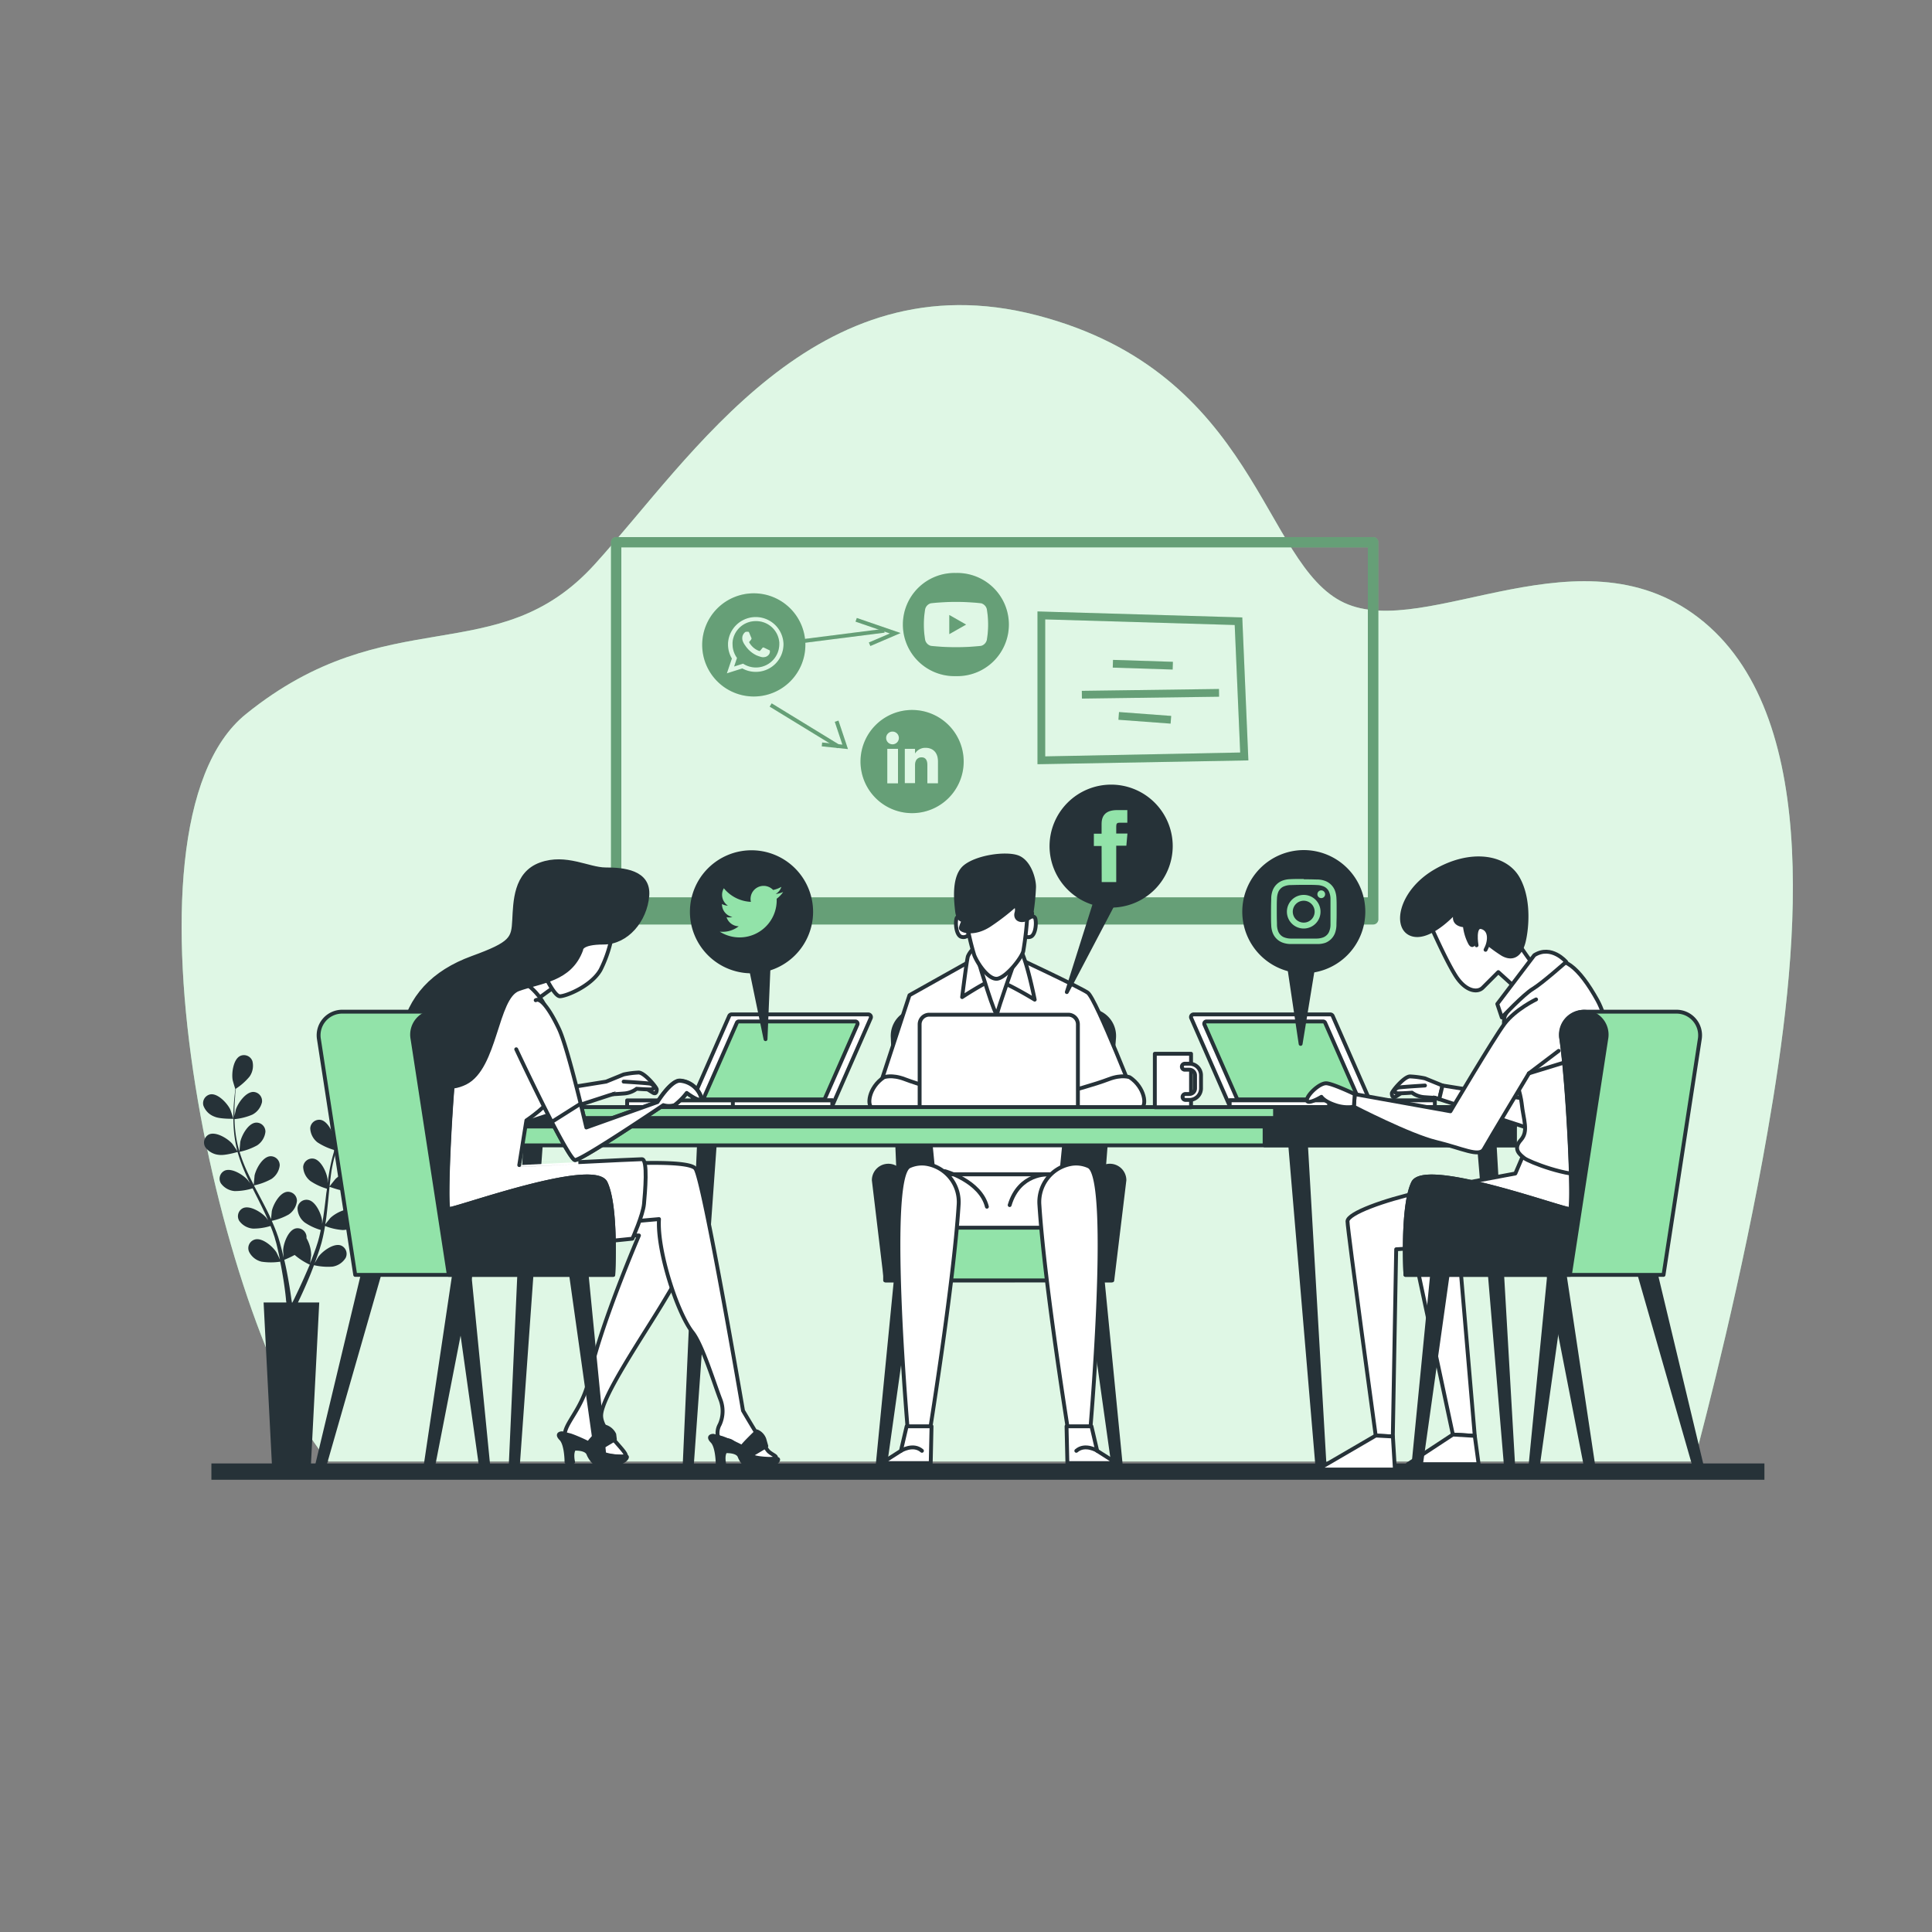 <svg xmlns="http://www.w3.org/2000/svg" viewBox="0 0 500 500"><rect x="0" y="0" width="500" height="500" fill="#808080" stroke="none"/><g id="freepik--background-simple--inject-260"><path d="M438.44,378.23c2.94-11,12.52-47.91,19-85.31C465.22,248.28,472,186.79,441,161s-71.78,4.95-93.12-5-22.31-59.52-79.54-74.4-89.24,36.7-114.46,64.48S100.51,155,63.65,184.8c-36.46,29.44-5.54,162.69,21.42,193.43Z" style="fill:#92E3A9"></path><path d="M438.44,378.23c2.94-11,12.52-47.91,19-85.31C465.22,248.28,472,186.79,441,161s-71.78,4.95-93.12-5-22.31-59.52-79.54-74.4-89.24,36.7-114.46,64.48S100.51,155,63.65,184.8c-36.46,29.44-5.54,162.69,21.42,193.43Z" style="fill:#fff;opacity:0.7"></path></g><g id="freepik--Floor--inject-260"><rect x="54.71" y="378.74" width="401.92" height="4.22" style="fill:#263238"></rect></g><g id="freepik--Board--inject-260"><path d="M355.38,139H159.46a1.34,1.34,0,0,0-1.34,1.34v97.58a1.34,1.34,0,0,0,1.34,1.34H355.38a1.34,1.34,0,0,0,1.34-1.34V140.33A1.34,1.34,0,0,0,355.38,139ZM354,141.67v90.55H160.8V141.67Z" style="fill:#92E3A9"></path><path d="M195.59,160.75a6,6,0,0,0-6,5.42,5.49,5.49,0,0,0,0,.58,6,6,0,0,0,1.15,3.52l-.75,2.22,2.32-.74a6.05,6.05,0,0,0,9.37-5c0-.16,0-.31,0-.47A6,6,0,0,0,195.59,160.75Zm3.52,8.47a1.72,1.72,0,0,1-1.18.83c-.33,0-.33.27-2.12-.43a7.27,7.27,0,0,1-3-2.64,4,4,0,0,1-.63-1.21,2.49,2.49,0,0,1-.09-.6,2,2,0,0,1,.62-1.46.67.67,0,0,1,.47-.22l.33,0c.11,0,.26-.06.4.29s.5,1.21.55,1.3a.32.32,0,0,1,0,.3,1.34,1.34,0,0,1-.11.21l-.07.09c-.09.1-.18.22-.26.3s-.18.18-.08.36a5.34,5.34,0,0,0,1,1.21,4.72,4.72,0,0,0,1.42.87c.18.08.28.07.38-.05s.44-.51.56-.68.24-.15.4-.09,1,.48,1.2.57.29.13.34.2A1.48,1.48,0,0,1,199.11,169.22Z" style="fill:#92E3A9"></path><path d="M195.08,153.55a13.35,13.35,0,1,0,13.35,13.34A13.35,13.35,0,0,0,195.08,153.55Zm.51,20.33a7.17,7.17,0,0,1-3.48-.89l-4,1.27,1.3-3.83a7.07,7.07,0,0,1-1-3.68c0-.11,0-.21,0-.31a7.19,7.19,0,0,1,14.36.13v.18A7.15,7.15,0,0,1,195.59,173.88Z" style="fill:#92E3A9"></path><polygon points="245.68 164.11 250.03 161.64 245.68 159.16 245.68 164.11" style="fill:#92E3A9"></polygon><path d="M247.38,148.29h0a13.35,13.35,0,1,0,0,26.69h0a13.35,13.35,0,1,0,0-26.69Zm8,17.38a2.09,2.09,0,0,1-1.47,1.48,60.53,60.53,0,0,1-13,0,2.09,2.09,0,0,1-1.47-1.48,23.43,23.43,0,0,1,0-8.07,2.09,2.09,0,0,1,1.47-1.48,60.53,60.53,0,0,1,13,0,2.09,2.09,0,0,1,1.47,1.48,23.43,23.43,0,0,1,0,8.07Z" style="fill:#92E3A9"></path><path d="M236.06,183.74a13.35,13.35,0,1,0,13.34,13.35A13.35,13.35,0,0,0,236.06,183.74Zm-3.66,19h-2.77V193.8h2.77ZM231,192.63a1.65,1.65,0,1,1,1.63-1.65A1.64,1.64,0,0,1,231,192.63Zm11.75,10.09H240V198c0-1.29-.49-2-1.51-2s-1.68.74-1.68,2v4.68h-2.65V193.8h2.65V195a3.12,3.12,0,0,1,2.69-1.47c1.89,0,3.25,1.15,3.25,3.54Z" style="fill:#92E3A9"></path><rect x="206.31" y="164.17" width="22.63" height="1" transform="translate(-19.01 28.73) rotate(-7.24)" style="fill:#92E3A9"></rect><polygon points="225.25 167.19 224.86 166.27 230.3 163.94 221.41 160.88 221.74 159.93 233.08 163.83 225.25 167.19" style="fill:#92E3A9"></polygon><rect x="208.43" y="176.29" width="1" height="20.71" transform="matrix(0.52, -0.85, 0.85, 0.52, -59.04, 268.37)" style="fill:#92E3A9"></rect><polygon points="219.45 193.86 212.67 193.15 212.78 192.16 218.01 192.71 216.04 186.8 216.99 186.49 219.45 193.86" style="fill:#92E3A9"></polygon><path d="M268.5,197.78V158.24l53,1.55,1.58,37Zm2-37.48v35.45l50.46-1-1.42-33Z" style="fill:#92E3A9"></path><rect x="294.75" y="164.26" width="2" height="15.51" transform="translate(114.29 462.07) rotate(-88.15)" style="fill:#92E3A9"></rect><rect x="280" y="178.52" width="35.5" height="2" transform="translate(-2.43 4.1) rotate(-0.78)" style="fill:#92E3A9"></rect><rect x="295.25" y="179" width="2" height="13.54" transform="translate(89.11 467.48) rotate(-85.76)" style="fill:#92E3A9"></rect><g style="opacity:0.3"><path d="M355.38,139H159.46a1.34,1.34,0,0,0-1.34,1.34v97.58a1.34,1.34,0,0,0,1.34,1.34H355.38a1.34,1.34,0,0,0,1.34-1.34V140.33A1.34,1.34,0,0,0,355.38,139ZM354,141.67v90.55H160.8V141.67Z"></path><path d="M195.59,160.75a6,6,0,0,0-6,5.42,5.49,5.49,0,0,0,0,.58,6,6,0,0,0,1.15,3.52l-.75,2.22,2.32-.74a6.05,6.05,0,0,0,9.37-5c0-.16,0-.31,0-.47A6,6,0,0,0,195.59,160.75Zm3.52,8.47a1.72,1.72,0,0,1-1.18.83c-.33,0-.33.27-2.12-.43a7.27,7.27,0,0,1-3-2.64,4,4,0,0,1-.63-1.21,2.49,2.49,0,0,1-.09-.6,2,2,0,0,1,.62-1.46.67.67,0,0,1,.47-.22l.33,0c.11,0,.26-.06.4.29s.5,1.21.55,1.3a.32.32,0,0,1,0,.3,1.34,1.34,0,0,1-.11.21l-.07.09c-.09.1-.18.22-.26.3s-.18.18-.08.36a5.34,5.34,0,0,0,1,1.21,4.72,4.72,0,0,0,1.42.87c.18.08.28.07.38-.05s.44-.51.56-.68.24-.15.4-.09,1,.48,1.2.57.29.13.34.2A1.48,1.48,0,0,1,199.11,169.22Z"></path><path d="M195.08,153.55a13.35,13.35,0,1,0,13.35,13.34A13.35,13.35,0,0,0,195.08,153.55Zm.51,20.33a7.17,7.17,0,0,1-3.48-.89l-4,1.27,1.3-3.83a7.07,7.07,0,0,1-1-3.68c0-.11,0-.21,0-.31a7.19,7.19,0,0,1,14.36.13v.18A7.15,7.15,0,0,1,195.59,173.88Z"></path><polygon points="245.68 164.11 250.03 161.64 245.68 159.16 245.68 164.11"></polygon><path d="M247.38,148.29h0a13.35,13.35,0,1,0,0,26.69h0a13.35,13.35,0,1,0,0-26.69Zm8,17.38a2.09,2.09,0,0,1-1.47,1.48,60.53,60.53,0,0,1-13,0,2.09,2.09,0,0,1-1.47-1.48,23.43,23.43,0,0,1,0-8.07,2.09,2.09,0,0,1,1.47-1.48,60.53,60.53,0,0,1,13,0,2.09,2.09,0,0,1,1.47,1.48,23.43,23.43,0,0,1,0,8.07Z"></path><path d="M236.06,183.74a13.35,13.35,0,1,0,13.34,13.35A13.35,13.35,0,0,0,236.06,183.74Zm-3.66,19h-2.77V193.8h2.77ZM231,192.63a1.65,1.65,0,1,1,1.63-1.65A1.64,1.64,0,0,1,231,192.63Zm11.75,10.09H240V198c0-1.29-.49-2-1.51-2s-1.68.74-1.68,2v4.68h-2.65V193.8h2.65V195a3.12,3.12,0,0,1,2.69-1.47c1.89,0,3.25,1.15,3.25,3.54Z"></path><rect x="206.31" y="164.17" width="22.63" height="1" transform="translate(-19.01 28.73) rotate(-7.24)"></rect><polygon points="225.25 167.19 224.86 166.27 230.3 163.94 221.41 160.88 221.74 159.93 233.08 163.83 225.25 167.19"></polygon><rect x="208.43" y="176.29" width="1" height="20.71" transform="matrix(0.52, -0.85, 0.85, 0.52, -59.04, 268.37)"></rect><polygon points="219.45 193.86 212.67 193.15 212.78 192.16 218.01 192.71 216.04 186.8 216.99 186.49 219.45 193.86"></polygon><path d="M268.5,197.78V158.24l53,1.55,1.58,37Zm2-37.48v35.45l50.46-1-1.42-33Z"></path><rect x="294.75" y="164.26" width="2" height="15.51" transform="translate(114.29 462.07) rotate(-88.15)"></rect><rect x="280" y="178.52" width="35.5" height="2" transform="translate(-2.43 4.1) rotate(-0.78)"></rect><rect x="295.25" y="179" width="2" height="13.54" transform="translate(89.11 467.48) rotate(-85.76)"></rect></g></g><g id="freepik--Plants--inject-260"><path d="M55.55,289c1.4.62,4.85.54,4.86.54s-.74-2.26-.81-2.39c-.76-1.59-3.15-4.2-5.1-3.94a2.33,2.33,0,0,0-1.86,2.92A4.81,4.81,0,0,0,55.55,289Z" style="fill:#263238"></path><path d="M100.73,277.29c-2-.21-4.28,2.47-5,4.07-.06.14-.78,2.42-.74,2.42h0c-.37.42-.76.87-1.18,1.38-.77.94-1.62,2-2.47,3.23a39.35,39.35,0,0,0-2.56,4.08,30,30,0,0,0-2.19,4.93l0,.06c0-.58,0-2.19,0-2.31-.23-1.74-1.69-5-3.62-5.33A2.33,2.33,0,0,0,80.29,292a4.87,4.87,0,0,0,1.87,3.64,16.14,16.14,0,0,0,4.4,2A42.91,42.91,0,0,0,85.27,303c-.19,1.05-.34,2.12-.49,3.19,0-.5,0-.95,0-1-.23-1.74-1.69-5-3.62-5.33A2.33,2.33,0,0,0,78.46,302a4.86,4.86,0,0,0,1.86,3.64,15.42,15.42,0,0,0,4.28,2c0,.41-.11.82-.16,1.23-.23,2-.46,3.94-.74,5.87-.1.68-.22,1.34-.34,2,0-.45,0-.82,0-.87-.22-1.75-1.68-5-3.61-5.33A2.32,2.32,0,0,0,77,312.75a4.84,4.84,0,0,0,1.86,3.63,14.91,14.91,0,0,0,4.15,1.94c-.14.67-.28,1.35-.45,2-.13.44-.22.88-.37,1.31l-.42,1.29c-.29.82-.59,1.65-.9,2.44-.21.55-.42,1.06-.63,1.58.11-.67.29-2,.29-2.11a9,9,0,0,0-1.21-4.39,4.36,4.36,0,0,0,0-.51,2.33,2.33,0,0,0-2.85-2c-1.9.5-3.1,3.83-3.19,5.59,0,.1.06,1.23.12,1.94-.1-.41-.19-.82-.29-1.24-.2-.84-.42-1.67-.66-2.57l-.39-1.3c-.13-.43-.31-.88-.46-1.33-.38-1-.81-2.05-1.27-3.07a15.19,15.19,0,0,0,4.39-1.64,4.87,4.87,0,0,0,2.13-3.49,2.33,2.33,0,0,0-2.51-2.38c-2,.21-3.65,3.33-4,5,0,.1-.14,1.36-.19,2.06-.27-.61-.55-1.22-.85-1.83-.88-1.76-1.81-3.51-2.74-5.27-.29-.53-.56-1.07-.84-1.61a16.12,16.12,0,0,0,4.54-1.68,4.86,4.86,0,0,0,2.13-3.49,2.33,2.33,0,0,0-2.51-2.38c-2,.21-3.65,3.32-4,5,0,.13-.19,1.95-.21,2.41-.61-1.18-1.21-2.37-1.76-3.56a39.87,39.87,0,0,1-1.92-5,16.14,16.14,0,0,0,4.57-1.68,4.86,4.86,0,0,0,2.13-3.49,2.32,2.32,0,0,0-2.51-2.38c-2,.21-3.65,3.32-4,5,0,.14-.2,2.09-.21,2.45l-.1-.3a29.86,29.86,0,0,1-1-5.23c-.11-1-.16-1.91-.18-2.83a15.47,15.47,0,0,0,4.61-1.16,4.85,4.85,0,0,0,2.5-3.23,2.34,2.34,0,0,0-2.23-2.65c-2,0-4,2.91-4.54,4.58,0,.09-.22,1-.36,1.74,0-.41,0-.84,0-1.23,0-1.49.09-2.85.19-4.05,0-.69.12-1.31.19-1.88a15.67,15.67,0,0,0,3.54-3.14,4.88,4.88,0,0,0,.73-4,2.32,2.32,0,0,0-3.2-1.31c-1.75.9-2.21,4.41-1.92,6.14,0,.15.69,2.45.72,2.43l0,0c-.08.56-.15,1.15-.22,1.8-.12,1.21-.25,2.57-.28,4.06a41.88,41.88,0,0,0,.11,4.82,30.67,30.67,0,0,0,.9,5.32.14.14,0,0,0,0,.06c-.31-.49-1.22-1.81-1.3-1.91-1.15-1.33-4.15-3.21-6-2.45a2.34,2.34,0,0,0-1,3.31,4.88,4.88,0,0,0,3.57,2c1.46.22,4.54-.68,4.78-.75a42.89,42.89,0,0,0,1.87,5.17c.42,1,.88,1.95,1.35,2.92-.28-.41-.54-.77-.58-.82-1.15-1.33-4.14-3.22-5.95-2.45a2.31,2.31,0,0,0-1,3.3,4.86,4.86,0,0,0,3.56,2,15.63,15.63,0,0,0,4.65-.71c.19.37.37.74.55,1.11.9,1.77,1.79,3.54,2.62,5.3.29.62.56,1.24.82,1.86-.25-.36-.46-.67-.5-.71-1.15-1.33-4.14-3.22-5.95-2.45a2.32,2.32,0,0,0-1,3.31,4.85,4.85,0,0,0,3.56,2,14.94,14.94,0,0,0,4.53-.68c.25.65.51,1.29.72,1.93.14.43.31.85.42,1.29s.25.88.37,1.31c.2.84.41,1.71.59,2.53.12.57.23,1.12.35,1.67-.29-.62-.87-1.82-.93-1.92-.93-1.48-3.61-3.81-5.51-3.32A2.32,2.32,0,0,0,64.48,324a4.83,4.83,0,0,0,3.22,2.52,16,16,0,0,0,4.81,0c.19.91.36,1.8.5,2.64.52,2.92.84,5.37,1,7.08,0,.31.07.58.1.84H68.22l2.16,42.13H80.46l2.16-42.13H77.11l.12-.26c.76-1.57,1.8-3.83,2.94-6.6.36-.88.72-1.82,1.09-2.79a15.91,15.91,0,0,0,4.81.37,4.87,4.87,0,0,0,3.39-2.27,2.33,2.33,0,0,0-1.28-3.22c-1.86-.62-4.7,1.49-5.75,2.91-.06.08-.62,1.06-1,1.68.15-.4.3-.78.44-1.19.3-.81.57-1.63.87-2.51l.39-1.3c.14-.43.23-.9.35-1.36.25-1.06.46-2.15.64-3.26a15.26,15.26,0,0,0,4.56,1.05,4.84,4.84,0,0,0,3.7-1.73,2.32,2.32,0,0,0-.78-3.37c-1.75-.9-4.88.76-6.12,2-.08.08-.87,1.07-1.3,1.62.11-.66.22-1.33.3-2,.24-1.95.43-3.93.62-5.9.06-.61.12-1.21.19-1.81.25.09,3.24,1.21,4.71,1.1a4.84,4.84,0,0,0,3.7-1.73,2.32,2.32,0,0,0-.78-3.37c-1.74-.9-4.87.76-6.12,2-.09.1-1.23,1.52-1.5,1.9.14-1.33.29-2.65.49-4A40.43,40.43,0,0,1,87,297.9,16.29,16.29,0,0,0,91.7,299a4.84,4.84,0,0,0,3.7-1.74,2.32,2.32,0,0,0-.78-3.37c-1.75-.9-4.88.76-6.12,2-.1.1-1.32,1.63-1.53,1.92,0-.1,0-.2.08-.3a30.27,30.27,0,0,1,2.06-4.91c.44-.87.92-1.68,1.4-2.46A15.76,15.76,0,0,0,95,291.74a4.87,4.87,0,0,0,3.87-1.32,2.33,2.33,0,0,0-.4-3.44c-1.64-1.09-4.94.22-6.31,1.31l-1.26,1.26.66-1c.83-1.24,1.66-2.32,2.4-3.27.42-.54.82-1,1.2-1.46a15.78,15.78,0,0,0,4.68-.67,4.87,4.87,0,0,0,2.83-3A2.33,2.33,0,0,0,100.73,277.29ZM79.09,329.78c-1.18,2.72-2.26,4.94-3,6.48l-.43.84h-.13c0-.3-.09-.63-.14-1-.23-1.73-.61-4.2-1.19-7.13-.18-.93-.4-1.92-.63-2.93a25.32,25.32,0,0,0,2.69-1.26,16.81,16.81,0,0,0,3.92,2.52C79.79,328.16,79.44,329,79.09,329.78Z" style="fill:#263238"></path><path d="M90.43,289.79s.63-2.29.65-2.44c.24-1.74-.31-5.24-2.08-6.09a2.33,2.33,0,0,0-3.17,1.4,4.88,4.88,0,0,0,.84,4C87.51,288,90.43,289.79,90.43,289.79Z" style="fill:#263238"></path></g><g id="freepik--character-2--inject-260"><path d="M280.62,325.77l7.71,54.84a.92.92,0,0,0,1.13.77h0a.92.92,0,0,0,.71-1l-5.44-55.53Z" style="fill:#263238;stroke:#263238;stroke-linecap:round;stroke-linejoin:round"></path><path d="M236.57,325.77l-7.71,54.84a.92.92,0,0,1-1.13.77h0a.92.92,0,0,1-.71-1l5.44-55.53Z" style="fill:#263238;stroke:#263238;stroke-linecap:round;stroke-linejoin:round"></path><path d="M233.67,331.37l-2.64-63a6.6,6.6,0,0,1,6.59-6.88h44.12a6.61,6.61,0,0,1,6.58,7.11l-4.89,62.73Z" style="fill:#263238;stroke:#263238;stroke-linecap:round;stroke-linejoin:round"></path><rect x="229.07" y="317.57" width="58.55" height="13.8" style="fill:#92E3A9;stroke:#263238;stroke-linecap:round;stroke-linejoin:round"></rect><path d="M233.67,331.37h-4.43l-3.1-25.93a3.76,3.76,0,0,1,3.77-3.76h0a3.76,3.76,0,0,1,3.76,3.76Z" style="fill:#263238;stroke:#263238;stroke-linecap:round;stroke-linejoin:round"></path><path d="M283.43,331.37h4.43L291,305.44a3.76,3.76,0,0,0-3.77-3.76h0a3.76,3.76,0,0,0-3.77,3.76Z" style="fill:#263238;stroke:#263238;stroke-linecap:round;stroke-linejoin:round"></path><polygon points="239.52 282.6 241.61 303.93 274.65 303.93 276.74 282.6 239.52 282.6" style="fill:#fff;stroke:#263238;stroke-linecap:round;stroke-linejoin:round"></polygon><path d="M253,247.67l-17.63,9.89-9.55,29.15h68.85s-11-28.33-13.18-29.81-19.1-9.39-19.1-9.39Z" style="fill:#fff;stroke:#263238;stroke-linecap:round;stroke-linejoin:round"></path><path d="M265.8,237.79s1.82-1.32,2.15,0,0,4.12-1.16,4.61a1.76,1.76,0,0,1-2-.49l.82-3.46Z" style="fill:#fff;stroke:#263238;stroke-linecap:round;stroke-linejoin:round"></path><path d="M249.66,237.79s-1.81-1.32-2.14,0,0,4.12,1.15,4.61a1.77,1.77,0,0,0,2-.49l-.82-3.46Z" style="fill:#fff;stroke:#263238;stroke-linecap:round;stroke-linejoin:round"></path><path d="M252.3,245.2a5.8,5.8,0,0,0-1.81,2.31c-.33,1.15-1.49,10.54-1.49,10.54s6.26-4.12,8.07-4.45,10.71,5.11,10.71,5.11-2.14-10.71-3.79-13S255.1,242.56,252.3,245.2Z" style="fill:#fff;stroke:#263238;stroke-linecap:round;stroke-linejoin:round"></path><path d="M253.29,249s4.44,15,4.77,13.34,4.29-12.85,4.29-12.85S254.93,250.14,253.29,249Z" style="fill:#fff;stroke:#263238;stroke-linecap:round;stroke-linejoin:round"></path><path d="M250.32,239.6a64.2,64.2,0,0,0,1.81,7.58c.83,2.14,3.79,6.59,6.1,6.09s6.09-5.27,6.59-7.08a87.3,87.3,0,0,0,1.15-11c0-1.64-1.65-4.12-6.75-2.63S250.49,236.31,250.32,239.6Z" style="fill:#fff;stroke:#263238;stroke-linecap:round;stroke-linejoin:round"></path><path d="M262.84,234.16a59.54,59.54,0,0,1-6.59,5.11c-4.12,2.8-7.74,1.65-7.58.82a8.67,8.67,0,0,1,.83-2s-1.49.49-1.81-2.31-1-9.06,2.14-11.53,10.21-3.46,13.34-2.47,4.45,5.6,4.45,7.74A59.89,59.89,0,0,1,267,236s.66,1-1.16,1.81-3.13,0-2.8-1.48A2.75,2.75,0,0,0,262.84,234.16Z" style="fill:#263238;stroke:#263238;stroke-linecap:round;stroke-linejoin:round"></path><path d="M228.74,278.8s2-.82,5.44.5,10.38,3.29,11.36,3.29,6.59.5,6.59.5l.17,3.62s-25,.5-26.52,0S224.79,281.44,228.74,278.8Z" style="fill:#fff;stroke:#263238;stroke-linecap:round;stroke-linejoin:round"></path><path d="M246.33,284.68s4.39-3.79,5.73-4.64,5.13,5.13,5.25,5.62-1,.73-1,.73l-3.54-.73c-.61-.13-1.22.48-2.81.48h-4.4" style="fill:#fff;stroke:#263238;stroke-linecap:round;stroke-linejoin:round"></path><path d="M292.38,278.8s-2-.82-5.44.5-10.37,3.29-11.36,3.29-6.59.5-6.59.5l-.17,3.62s25,.5,26.53,0S296.33,281.44,292.38,278.8Z" style="fill:#fff;stroke:#263238;stroke-linecap:round;stroke-linejoin:round"></path><path d="M273.31,284.68s-4.39-3.79-5.73-4.64-5.13,5.13-5.25,5.62,1,.73,1,.73l3.54-.73c.61-.13,1.23.48,2.81.48h4.4" style="fill:#fff;stroke:#263238;stroke-linecap:round;stroke-linejoin:round"></path><rect x="241.61" y="303.93" width="31.78" height="13.8" style="fill:#fff;stroke:#263238;stroke-linecap:round;stroke-linejoin:round"></rect><path d="M244.54,303.1s9.2,2.51,10.87,9.2" style="fill:none;stroke:#263238;stroke-linecap:round;stroke-linejoin:round"></path><path d="M271.3,303.93s-7.52-.42-10,7.95" style="fill:none;stroke:#263238;stroke-linecap:round;stroke-linejoin:round"></path><path d="M248.09,311.86a10,10,0,0,0-8.08-10.6,7.75,7.75,0,0,0-4.67.58c-6.27,2.93-.15,71.36-.15,71.36h5S246.77,332.73,248.09,311.86Z" style="fill:#fff;stroke:#263238;stroke-linecap:round;stroke-linejoin:round"></path><polygon points="234.64 369.12 233.16 375.47 228.17 378.65 240.87 378.65 241.08 369.12 234.64 369.12" style="fill:#fff;stroke:#263238;stroke-linecap:round;stroke-linejoin:round"></polygon><path d="M233.16,375.47s3.17-2,5.44,0" style="fill:#fff;stroke:#263238;stroke-linecap:round;stroke-linejoin:round"></path><path d="M269,311.86a10,10,0,0,1,8.08-10.6,7.76,7.76,0,0,1,4.67.58c6.27,2.93.15,71.36.15,71.36h-5S270.33,332.73,269,311.86Z" style="fill:#fff;stroke:#263238;stroke-linecap:round;stroke-linejoin:round"></path><polygon points="282.47 369.12 283.95 375.47 288.94 378.65 276.24 378.65 276.02 369.12 282.47 369.12" style="fill:#fff;stroke:#263238;stroke-linecap:round;stroke-linejoin:round"></polygon><path d="M284,375.47s-3.18-2-5.45,0" style="fill:#fff;stroke:#263238;stroke-linecap:round;stroke-linejoin:round"></path></g><g id="freepik--device-3--inject-260"><path d="M354.07,286.26H318.72a.69.69,0,0,1-.63-.41l-9.78-22.32a.68.68,0,0,1,.63-1h35.34a.68.68,0,0,1,.63.41l9.79,22.31A.69.69,0,0,1,354.07,286.26Z" style="fill:#fff;stroke:#263238;stroke-linecap:round;stroke-linejoin:round"></path><path d="M350.76,284.52H320.6a.61.61,0,0,1-.54-.35l-8.35-19a.58.58,0,0,1,.54-.82h30.16a.59.59,0,0,1,.54.35l8.35,19A.59.59,0,0,1,350.76,284.52Z" style="fill:#92E3A9;stroke:#263238;stroke-linecap:round;stroke-linejoin:round"></path><rect x="318.23" y="284.78" width="53.11" height="1.74" transform="translate(689.57 571.29) rotate(180)" style="fill:#fff;stroke:#263238;stroke-linecap:round;stroke-linejoin:round"></rect><rect x="318.23" y="284.78" width="25.74" height="1.74" transform="translate(662.21 571.29) rotate(180)" style="fill:#fff;stroke:#263238;stroke-linecap:round;stroke-linejoin:round"></rect><path d="M337.4,251.39h0A15.45,15.45,0,0,1,322,236h0A15.45,15.45,0,0,1,337.4,220.5h0A15.45,15.45,0,0,1,352.84,236h0A15.44,15.44,0,0,1,337.4,251.39Z" style="fill:#263238;stroke:#263238;stroke-linecap:round;stroke-linejoin:round"></path><path d="M337.4,229c2.26,0,2.53,0,3.42.05a4.63,4.63,0,0,1,1.58.3,2.58,2.58,0,0,1,1,.63,2.51,2.51,0,0,1,.63,1,4.61,4.61,0,0,1,.3,1.57c0,.9,0,1.16,0,3.43s0,2.52,0,3.42a4.61,4.61,0,0,1-.3,1.57,2.51,2.51,0,0,1-.63,1,2.74,2.74,0,0,1-1,.64,5,5,0,0,1-1.58.29c-.89,0-1.16,0-3.42,0s-2.53,0-3.42,0a5,5,0,0,1-1.57-.29,2.57,2.57,0,0,1-1-.64,2.65,2.65,0,0,1-.64-1,5,5,0,0,1-.29-1.57c0-.9-.05-1.16-.05-3.42s0-2.53.05-3.43a5,5,0,0,1,.29-1.57,2.65,2.65,0,0,1,.64-1,2.44,2.44,0,0,1,1-.63,4.61,4.61,0,0,1,1.57-.3c.89,0,1.16-.05,3.42-.05m0-1.52c-2.3,0-2.58,0-3.49.05a6.16,6.16,0,0,0-2.05.39,4.37,4.37,0,0,0-2.48,2.48,6.16,6.16,0,0,0-.39,2c0,.91-.05,1.2-.05,3.5s0,2.58.05,3.49a6.16,6.16,0,0,0,.39,2.05,4.37,4.37,0,0,0,2.48,2.48,6.16,6.16,0,0,0,2.05.39c.91,0,1.19,0,3.49,0s2.59,0,3.49,0A6.17,6.17,0,0,0,343,244a4.37,4.37,0,0,0,2.48-2.48,6.42,6.42,0,0,0,.39-2.05c0-.91.05-1.2.05-3.49s0-2.59-.05-3.5a6.42,6.42,0,0,0-.39-2,4.37,4.37,0,0,0-2.48-2.48,6.17,6.17,0,0,0-2.06-.39c-.9,0-1.19-.05-3.49-.05" style="fill:#92E3A9"></path><path d="M337.4,231.6a4.35,4.35,0,1,0,4.35,4.35,4.34,4.34,0,0,0-4.35-4.35m0,7.17a2.83,2.83,0,1,1,2.83-2.82,2.82,2.82,0,0,1-2.83,2.82" style="fill:#92E3A9"></path><path d="M342.94,231.43a1,1,0,1,1-1-1,1,1,0,0,1,1,1" style="fill:#92E3A9"></path><polyline points="333.76 251.07 336.6 270.16 339.85 250.26" style="fill:#263238;stroke:#263238;stroke-linecap:round;stroke-linejoin:round"></polyline></g><g id="freepik--device-2--inject-260"><path d="M240.46,262.6h36a2.5,2.5,0,0,1,2.5,2.5v21.85a0,0,0,0,1,0,0H238a0,0,0,0,1,0,0V265.1A2.5,2.5,0,0,1,240.46,262.6Z" style="fill:#fff;stroke:#263238;stroke-linecap:round;stroke-linejoin:round"></path><path d="M287.57,234.39h0A15.45,15.45,0,0,1,272.12,219h0a15.45,15.45,0,0,1,15.45-15.44h0A15.44,15.44,0,0,1,303,219h0A15.45,15.45,0,0,1,287.57,234.39Z" style="fill:#263238;stroke:#263238;stroke-linecap:round;stroke-linejoin:round"></path><path d="M285.12,228.28h3.76v-9.41h2.62l.28-3.15h-2.9v-1.8c0-.74.15-1,.87-1h2v-3.27h-2.6c-2.8,0-4.06,1.23-4.06,3.59v2.52h-2v3.19h2Z" style="fill:#92E3A9"></path><polyline points="283.4 233.61 276.09 256.75 288.68 232.79" style="fill:#263238;stroke:#263238;stroke-linecap:round;stroke-linejoin:round"></polyline></g><g id="freepik--device-1--inject-260"><path d="M179.56,286.26h35.35a.69.69,0,0,0,.63-.41l9.79-22.32a.69.69,0,0,0-.63-1H189.35a.68.68,0,0,0-.63.41l-9.79,22.31A.69.69,0,0,0,179.56,286.26Z" style="fill:#fff;stroke:#263238;stroke-linecap:round;stroke-linejoin:round"></path><path d="M182.87,284.52H213a.58.58,0,0,0,.54-.35l8.35-19a.58.58,0,0,0-.53-.82H191.22a.56.56,0,0,0-.53.35l-8.35,19A.58.58,0,0,0,182.87,284.52Z" style="fill:#92E3A9;stroke:#263238;stroke-linecap:round;stroke-linejoin:round"></path><rect x="162.3" y="284.78" width="53.11" height="1.74" style="fill:#fff;stroke:#263238;stroke-linecap:round;stroke-linejoin:round"></rect><rect x="189.66" y="284.78" width="25.74" height="1.74" style="fill:#fff;stroke:#263238;stroke-linecap:round;stroke-linejoin:round"></rect><path d="M194.49,251.39h0A15.44,15.44,0,0,1,179.05,236h0a15.45,15.45,0,0,1,15.44-15.45h0A15.45,15.45,0,0,1,209.93,236h0A15.44,15.44,0,0,1,194.49,251.39Z" style="fill:#263238;stroke:#263238;stroke-linecap:round;stroke-linejoin:round"></path><path d="M186.27,241.11A9.6,9.6,0,0,0,201,232.59a7,7,0,0,0,1.68-1.75,6.72,6.72,0,0,1-1.94.53,3.34,3.34,0,0,0,1.48-1.86,6.82,6.82,0,0,1-2.14.81,3.38,3.38,0,0,0-5.75,3.08,9.59,9.59,0,0,1-7-3.52,3.37,3.37,0,0,0,1.05,4.5,3.27,3.27,0,0,1-1.53-.42,3.36,3.36,0,0,0,2.7,3.35,3.36,3.36,0,0,1-1.52.06,3.39,3.39,0,0,0,3.15,2.35A6.74,6.74,0,0,1,186.27,241.11Z" style="fill:#92E3A9"></path><polygon points="194.49 251.39 198.12 268.94 198.93 249.44 194.49 251.39" style="fill:#263238;stroke:#263238;stroke-linecap:round;stroke-linejoin:round"></polygon></g><g id="freepik--Table--inject-260"><path d="M333.69,293.78,341,380.3a.93.93,0,0,0,1.84-.2l-5-86.32Z" style="fill:#263238;stroke:#263238;stroke-linecap:round;stroke-linejoin:round"></path><path d="M382.54,293.78l7.29,86.81a.94.94,0,0,0,1.14.79.92.92,0,0,0,.7-1l-5-86.6Z" style="fill:#263238;stroke:#263238;stroke-linecap:round;stroke-linejoin:round"></path><path d="M181,293.78l-3.83,85.77a1,1,0,0,0,.71,1h0a.92.92,0,0,0,1.13-.78l6.14-86Z" style="fill:#263238;stroke:#263238;stroke-linecap:round;stroke-linejoin:round"></path><path d="M136,293.78l-3.83,85.48a1,1,0,0,0,.72,1,.91.91,0,0,0,1.12-.78l6.13-85.71Z" style="fill:#263238;stroke:#263238;stroke-linecap:round;stroke-linejoin:round"></path><rect x="133.25" y="288.99" width="258.78" height="7.43" style="fill:#92E3A9;stroke:#263238;stroke-linecap:round;stroke-linejoin:round"></rect><rect x="133.25" y="288.99" width="258.78" height="2.55" style="fill:#263238;stroke:#263238;stroke-linecap:round;stroke-linejoin:round"></rect><rect x="327.28" y="288.99" width="64.75" height="7.43" style="fill:#263238;stroke:#263238;stroke-linecap:round;stroke-linejoin:round"></rect><rect x="130.95" y="286.51" width="263.4" height="2.83" style="fill:#92E3A9;stroke:#263238;stroke-linecap:round;stroke-linejoin:round"></rect><rect x="329.98" y="286.51" width="64.36" height="2.83" style="fill:#263238;stroke:#263238;stroke-linecap:round;stroke-linejoin:round"></rect><rect x="298.87" y="272.71" width="9.37" height="13.84" style="fill:#fff;stroke:#263238;stroke-linecap:round;stroke-linejoin:round"></rect><path d="M307.82,284.66h-1a.77.77,0,0,1,0-1.54h1a1.46,1.46,0,0,0,1.46-1.46V278.3a1.46,1.46,0,0,0-1.46-1.46h-1.26a.78.78,0,0,1,0-1.55h1.26a3,3,0,0,1,3,3v3.36A3,3,0,0,1,307.82,284.66Z" style="fill:#fff;stroke:#263238;stroke-linecap:round;stroke-linejoin:round"></path></g><g id="freepik--character-3--inject-260"><path d="M370.22,239.51s4,9.1,6.54,13.07,5.6,4.44,7,3l4-4,4.9,4.43,4.21-6.3a80.61,80.61,0,0,1-5.37-7.94c-1.64-3-5.84-10.27-13.31-9.1S369.76,237.41,370.22,239.51Z" style="fill:#fff;stroke:#263238;stroke-linecap:round;stroke-linejoin:round"></path><path d="M377.23,235.31s-6.77,7.93-11.68,6.53-3.26-11,5.84-16.34,18.21-4,21.48,1.87,2.1,14,1.4,16.57-2.34,4.67-5.37,3a40,40,0,0,1-7-5.6s-.24,4.66-1.41,2.8a12.46,12.46,0,0,1-1.4-4.67S374.89,239.51,377.23,235.31Z" style="fill:#263238;stroke:#263238;stroke-linecap:round;stroke-linejoin:round"></path><path d="M382.13,244.64s-.93-5.37,1.4-4.67,2.1,3.74.93,5.84" style="fill:#fff;stroke:#263238;stroke-linecap:round;stroke-linejoin:round"></path><polygon points="365.33 321.26 376 371.26 381.67 371.6 377.33 320.6 365.33 321.26" style="fill:#fff;stroke:#263238;stroke-linecap:round;stroke-linejoin:round"></polygon><polygon points="376 371.26 364.33 378.93 382.67 378.93 381.67 371.6 376 371.26" style="fill:#fff;stroke:#263238;stroke-linecap:round;stroke-linejoin:round"></polygon><path d="M394.27,298.8l-2.1,4.9s-16.34,3-25,4.91-18.44,5.37-18.44,7.47,7.3,55.45,7.3,55.45l4.43.23.87-48.45s26.85-1.86,34.32-2.1,13.54.94,18.91-5.6,1.86-17,1.86-17Z" style="fill:#fff;stroke:#263238;stroke-linecap:round;stroke-linejoin:round"></path><polygon points="356.05 371.52 355.3 371.96 340.97 380.31 361 380.31 360.48 371.76 356.05 371.52" style="fill:#fff;stroke:#263238;stroke-linecap:round;stroke-linejoin:round"></polygon><path d="M368.78,279.08a23.92,23.92,0,0,0-3.87-.5c-1.51,0-4.7,3.86-4.7,4.37s.17,1.34,1,.84,2.85-1.85,2.85-1.85l8.41,2.52.84-3.53Z" style="fill:#fff;stroke:#263238;stroke-linecap:round;stroke-linejoin:round"></path><path d="M368.78,280.93s-5.55.34-6.72.5-1.68,1.52-.17,1.52,3.53-.17,3.53-.17a6.19,6.19,0,0,0,3.36,1.18c2.18.16,2.69.16,2.69.16" style="fill:#fff;stroke:#263238;stroke-linecap:round;stroke-linejoin:round"></path><polygon points="373.32 280.93 372.48 284.46 400.88 293.7 401.55 285.47 373.32 280.93" style="fill:#fff;stroke:#263238;stroke-linecap:round;stroke-linejoin:round"></polygon><path d="M400.1,250s-8.63,9.34-10.5,12.61,3.73,18.44,4.2,22.88,1.87,7.23-.23,9.57-.24,3.73.93,4.67,11.21,4.9,16.58,4.2,6.53-4.44,7-10.27,0-26.38-4.67-34.79S404.07,246.28,400.1,250Z" style="fill:#fff;stroke:#263238;stroke-linecap:round;stroke-linejoin:round"></path><path d="M397.07,247.21l-9.57,12.61,1.17,3.5s5.66-6,8-7.39,8.66-7,8.66-7S401.5,244.41,397.07,247.21Z" style="fill:#fff;stroke:#263238;stroke-linecap:round;stroke-linejoin:round"></path><path d="M397.54,258.65s-5.37,2.57-8.17,6.3-14,22.65-14,22.65l-24.75-4.44-.23,3.27s14.47,7.47,21.24,9.1,11.21,4,12.38,1.87,11.67-19.61,11.67-19.61l7.7-5.83" style="fill:#fff;stroke:#263238;stroke-linecap:round;stroke-linejoin:round"></path><line x1="395.67" y1="277.79" x2="404.77" y2="274.99" style="fill:none;stroke:#263238;stroke-linecap:round;stroke-linejoin:round"></line><path d="M350.61,283.16s-5.36-2.57-7.23-2.8-5.37,3.27-5.14,4.44,3.74-.94,3.74-.94.7,1.17,3.5,2.1a10,10,0,0,0,4.9.47Z" style="fill:#fff;stroke:#263238;stroke-linecap:round;stroke-linejoin:round"></path><path d="M405.54,325.77l-7.72,54.84a.92.92,0,0,1-1.13.77h0a.92.92,0,0,1-.7-1l5.43-55.53Z" style="fill:#263238;stroke:#263238;stroke-linecap:round;stroke-linejoin:round"></path><path d="M427.7,326.22l12.89,53.86a.92.92,0,0,1-.76,1.13h0a.93.93,0,0,1-1-.66l-15-52.27Z" style="fill:#263238;stroke:#263238;stroke-linecap:round;stroke-linejoin:round"></path><path d="M404.28,325.56l8.21,54.76a.92.92,0,0,1-.86,1.06h0a.92.92,0,0,1-1-.74l-10.41-53.37Z" style="fill:#263238;stroke:#263238;stroke-linecap:round;stroke-linejoin:round"></path><path d="M375.23,325.77l-7.71,54.84a.92.92,0,0,1-1.13.77h0a.92.92,0,0,1-.71-1l5.44-55.53Z" style="fill:#263238;stroke:#263238;stroke-linecap:round;stroke-linejoin:round"></path><path d="M439.91,268.88l-9.39,61.06H363.73s-1-17.6,2-23.82,39.29,7.12,40.6,6.79c1-.24-.46-31.77-2.24-44.09a6.1,6.1,0,0,1,6.05-7h23.77A6.11,6.11,0,0,1,439.91,268.88Z" style="fill:#92E3A9;stroke:#263238;stroke-linecap:round;stroke-linejoin:round"></path><path d="M365.69,306.12c2.95-6.22,39.29,7.12,40.6,6.79,1-.24-.46-31.77-2.24-44.09a5.92,5.92,0,1,1,11.64.06l-9.4,61.06H363.73S362.74,312.34,365.69,306.12Z" style="fill:#263238;stroke:#263238;stroke-linecap:round;stroke-linejoin:round"></path></g><g id="freepik--character-1--inject-260"><polygon points="144.38 254.72 138.59 258.92 133.86 254.72 141.75 247.35 144.38 254.72" style="fill:#fff;stroke:#263238;stroke-linecap:round;stroke-linejoin:round"></polygon><path d="M173.89,309.29c-6.21-1-31.52,3.35-31.52,3.35s-2.2,8.34,2.39,7.64,20.6-.54,20.6-.54-10.28,23.95-12.85,36.8c-1.39,7-5.29,10.72-6.18,13.71s1.79,1.79,4.48,3.58a21.5,21.5,0,0,0,10.44,3.28c3.29,0-5.67-6-5.67-10.75s10.87-20.64,16.21-29.56c7.75-12.94,2.69-4.64,4.45-9.37a9.64,9.64,0,0,0,1.47-2.85C179.62,318.37,180.1,310.25,173.89,309.29Z" style="fill:#fff;stroke:#263238;stroke-linecap:round;stroke-linejoin:round"></path><path d="M152.31,376.36c-.52-1.66-3.7-1.43-3.7-1.43-.86,1.14-.29,3.42-.29,3.42h-1.71s0-4.56-1.42-6,.28-1.42.28-1.42l2.17.55c2.12.73,6,2.55,6.36,3.09a7,7,0,0,0,1.59,1.65c1,.62,4.82.75,5.82.69s.94.12.69.56a3.17,3.17,0,0,1-2.69,1.12H153.9A6.45,6.45,0,0,1,152.31,376.36Z" style="fill:#263238;stroke:#263238;stroke-linecap:round;stroke-linejoin:round"></path><path d="M152.53,373.28c0-.42,3.88-4.13,3.88-4.13a3.86,3.86,0,0,1,2.56,2.07l.16,1.28-4,2.38S152.59,374.28,152.53,373.28Z" style="fill:#263238;stroke:#263238;stroke-linecap:round;stroke-linejoin:round"></path><path d="M155.16,301.52s22.69-1.74,24.79.89,12.34,62.66,12.34,62.66,5.67,9.67,6.63,10.56,2.5,1.33,1.66,1.77-5.08.51-6.07-.12-4.32-3.8-5.38-4.32-2.89,0-3.41-1.58a4.46,4.46,0,0,1,.55-2.73,8.35,8.35,0,0,0,.16-6.49c-1.56-4-4.65-14.13-7.2-17.36-3.95-5-9.21-21.15-8.68-29.3l-20.39,1.8C147.27,317.56,151.21,303.1,155.16,301.52Z" style="fill:#fff;stroke:#263238;stroke-linecap:round;stroke-linejoin:round"></path><path d="M191.44,377c-.52-1.65-3.7-1.42-3.7-1.42-.86,1.14-.29,3.42-.29,3.42h-1.71s0-4.56-1.42-6,.28-1.42.28-1.42l2.17.55c2.12.74,6,2.56,6.36,3.09a7,7,0,0,0,1.59,1.65c1,.63,4.82.75,5.82.69s.94.12.69.56a3.17,3.17,0,0,1-2.69,1.13H193A6.53,6.53,0,0,1,191.44,377Z" style="fill:#263238;stroke:#263238;stroke-linecap:round;stroke-linejoin:round"></path><path d="M192,374.57c0-.42,3.88-4.13,3.88-4.13a3.48,3.48,0,0,1,1.94,2.06l.5,1.75-4,2.38S192.09,375.57,192,374.57Z" style="fill:#263238;stroke:#263238;stroke-linecap:round;stroke-linejoin:round"></path><path d="M156.87,279.92l4.53-1.85a24.1,24.1,0,0,1,3.87-.5c1.51,0,4.7,3.86,4.7,4.37s-.16,1.34-1,.84-2.86-1.85-2.86-1.85l-8.4,2.52-28.41,9.24-.67-8.23Z" style="fill:#fff;stroke:#263238;stroke-linecap:round;stroke-linejoin:round"></path><path d="M161.4,279.92s5.55.34,6.72.51,1.69,1.51.17,1.51-3.53-.17-3.53-.17A6.14,6.14,0,0,1,161.4,283c-2.18.17-2.69.17-2.69.17" style="fill:#fff;stroke:#263238;stroke-linecap:round;stroke-linejoin:round"></path><path d="M135.17,253.93s5.53,3.15,6.84,9.2,1.58,17.36,1.05,20-6.83,6.83-6.83,6.83l-1.85,11.57S164.56,300,166.14,300s.79,8.68.53,11.57-3,9-3,9-15.67,1.67-23.21,2.07c-9,.48-12.91.68-19.75.15S109.93,317,109.4,309.94s2.63-8.94,3.42-15.78,2.11-20,2.89-29.19S123.6,252.09,135.17,253.93Z" style="fill:#fff;stroke:#263238;stroke-linecap:round;stroke-linejoin:round"></path><path d="M158.58,241a33,33,0,0,1-3.16,10c-2.37,4.2-8.94,6.83-10.52,6.83s-4.47-6.57-4.47-6.57,8.42-12.1,12.89-13.41S158.58,241,158.58,241Z" style="fill:#fff;stroke:#263238;stroke-linecap:round;stroke-linejoin:round"></path><path d="M150.42,245.78s-.26-1.84,5.79-1.84,10.78-5.79,11.31-12.1S161.21,225,156.74,225s-10.26-3.68-16.83-1.31-6.58,9.73-6.84,14.46-.53,6-10.78,9.73S106,258.14,104.14,267.6s8.42,16.57,16.31,12.62,7.89-22.08,13.67-24.19S147.53,253.67,150.42,245.78Z" style="fill:#263238;stroke:#263238;stroke-linecap:round;stroke-linejoin:round"></path><path d="M133.6,271.55s13.41,28.66,15.25,28.66S171.72,286,171.72,286a5.1,5.1,0,0,0,2.9,0,17.4,17.4,0,0,0,3.15-3.16s4.21,3.16,3.68,1a6.27,6.27,0,0,0-5.52-4.2c-2.37,0-5.78,5.52-5.78,5.52l-18.41,6.57s-4.73-20.51-7.1-25.5-4.73-8.15-6-7.37" style="fill:#fff;stroke:#263238;stroke-linecap:round;stroke-linejoin:round"></path><path d="M175.93,279.7c-2.37,0-5.78,5.52-5.78,5.52l-18.41,6.57s-.6-2.59-1.48-6.16l-7.46,4.72c2.8,5.4,5.32,9.86,6,9.86,1.84,0,22.87-14.2,22.87-14.2a5.1,5.1,0,0,0,2.9,0,17.4,17.4,0,0,0,3.15-3.16s4.21,3.16,3.68,1A6.27,6.27,0,0,0,175.93,279.7Z" style="fill:#fff;stroke:#263238;stroke-linecap:round;stroke-linejoin:round"></path><path d="M116.91,325.77l7.71,54.84a.92.92,0,0,0,1.13.77h0a.92.92,0,0,0,.71-1L121,324.87Z" style="fill:#263238;stroke:#263238;stroke-linecap:round;stroke-linejoin:round"></path><path d="M94.75,326.22l-12.9,53.86a.92.92,0,0,0,.77,1.13h0a.93.93,0,0,0,1-.66l15-52.27Z" style="fill:#263238;stroke:#263238;stroke-linecap:round;stroke-linejoin:round"></path><path d="M118.16,325.56,110,380.32a.93.93,0,0,0,.87,1.06h0a.92.92,0,0,0,1-.74l10.41-53.37Z" style="fill:#263238;stroke:#263238;stroke-linecap:round;stroke-linejoin:round"></path><path d="M147.21,325.77l7.72,54.84a.92.92,0,0,0,1.13.77h0a.91.91,0,0,0,.7-1l-5.43-55.53Z" style="fill:#263238;stroke:#263238;stroke-linecap:round;stroke-linejoin:round"></path><path d="M82.53,268.88l9.4,61.06h66.78s1-17.6-2-23.82-39.3,7.12-40.61,6.79c-1-.24.46-31.77,2.25-44.09a6.11,6.11,0,0,0-6.05-7H88.57A6.11,6.11,0,0,0,82.53,268.88Z" style="fill:#92E3A9;stroke:#263238;stroke-linecap:round;stroke-linejoin:round"></path><path d="M156.76,306.12c-2.95-6.22-39.3,7.12-40.61,6.79-1-.24.46-31.77,2.25-44.09a5.92,5.92,0,1,0-11.64.06l9.39,61.06h42.56S159.7,312.34,156.76,306.12Z" style="fill:#263238;stroke:#263238;stroke-linecap:round;stroke-linejoin:round"></path></g></svg>
